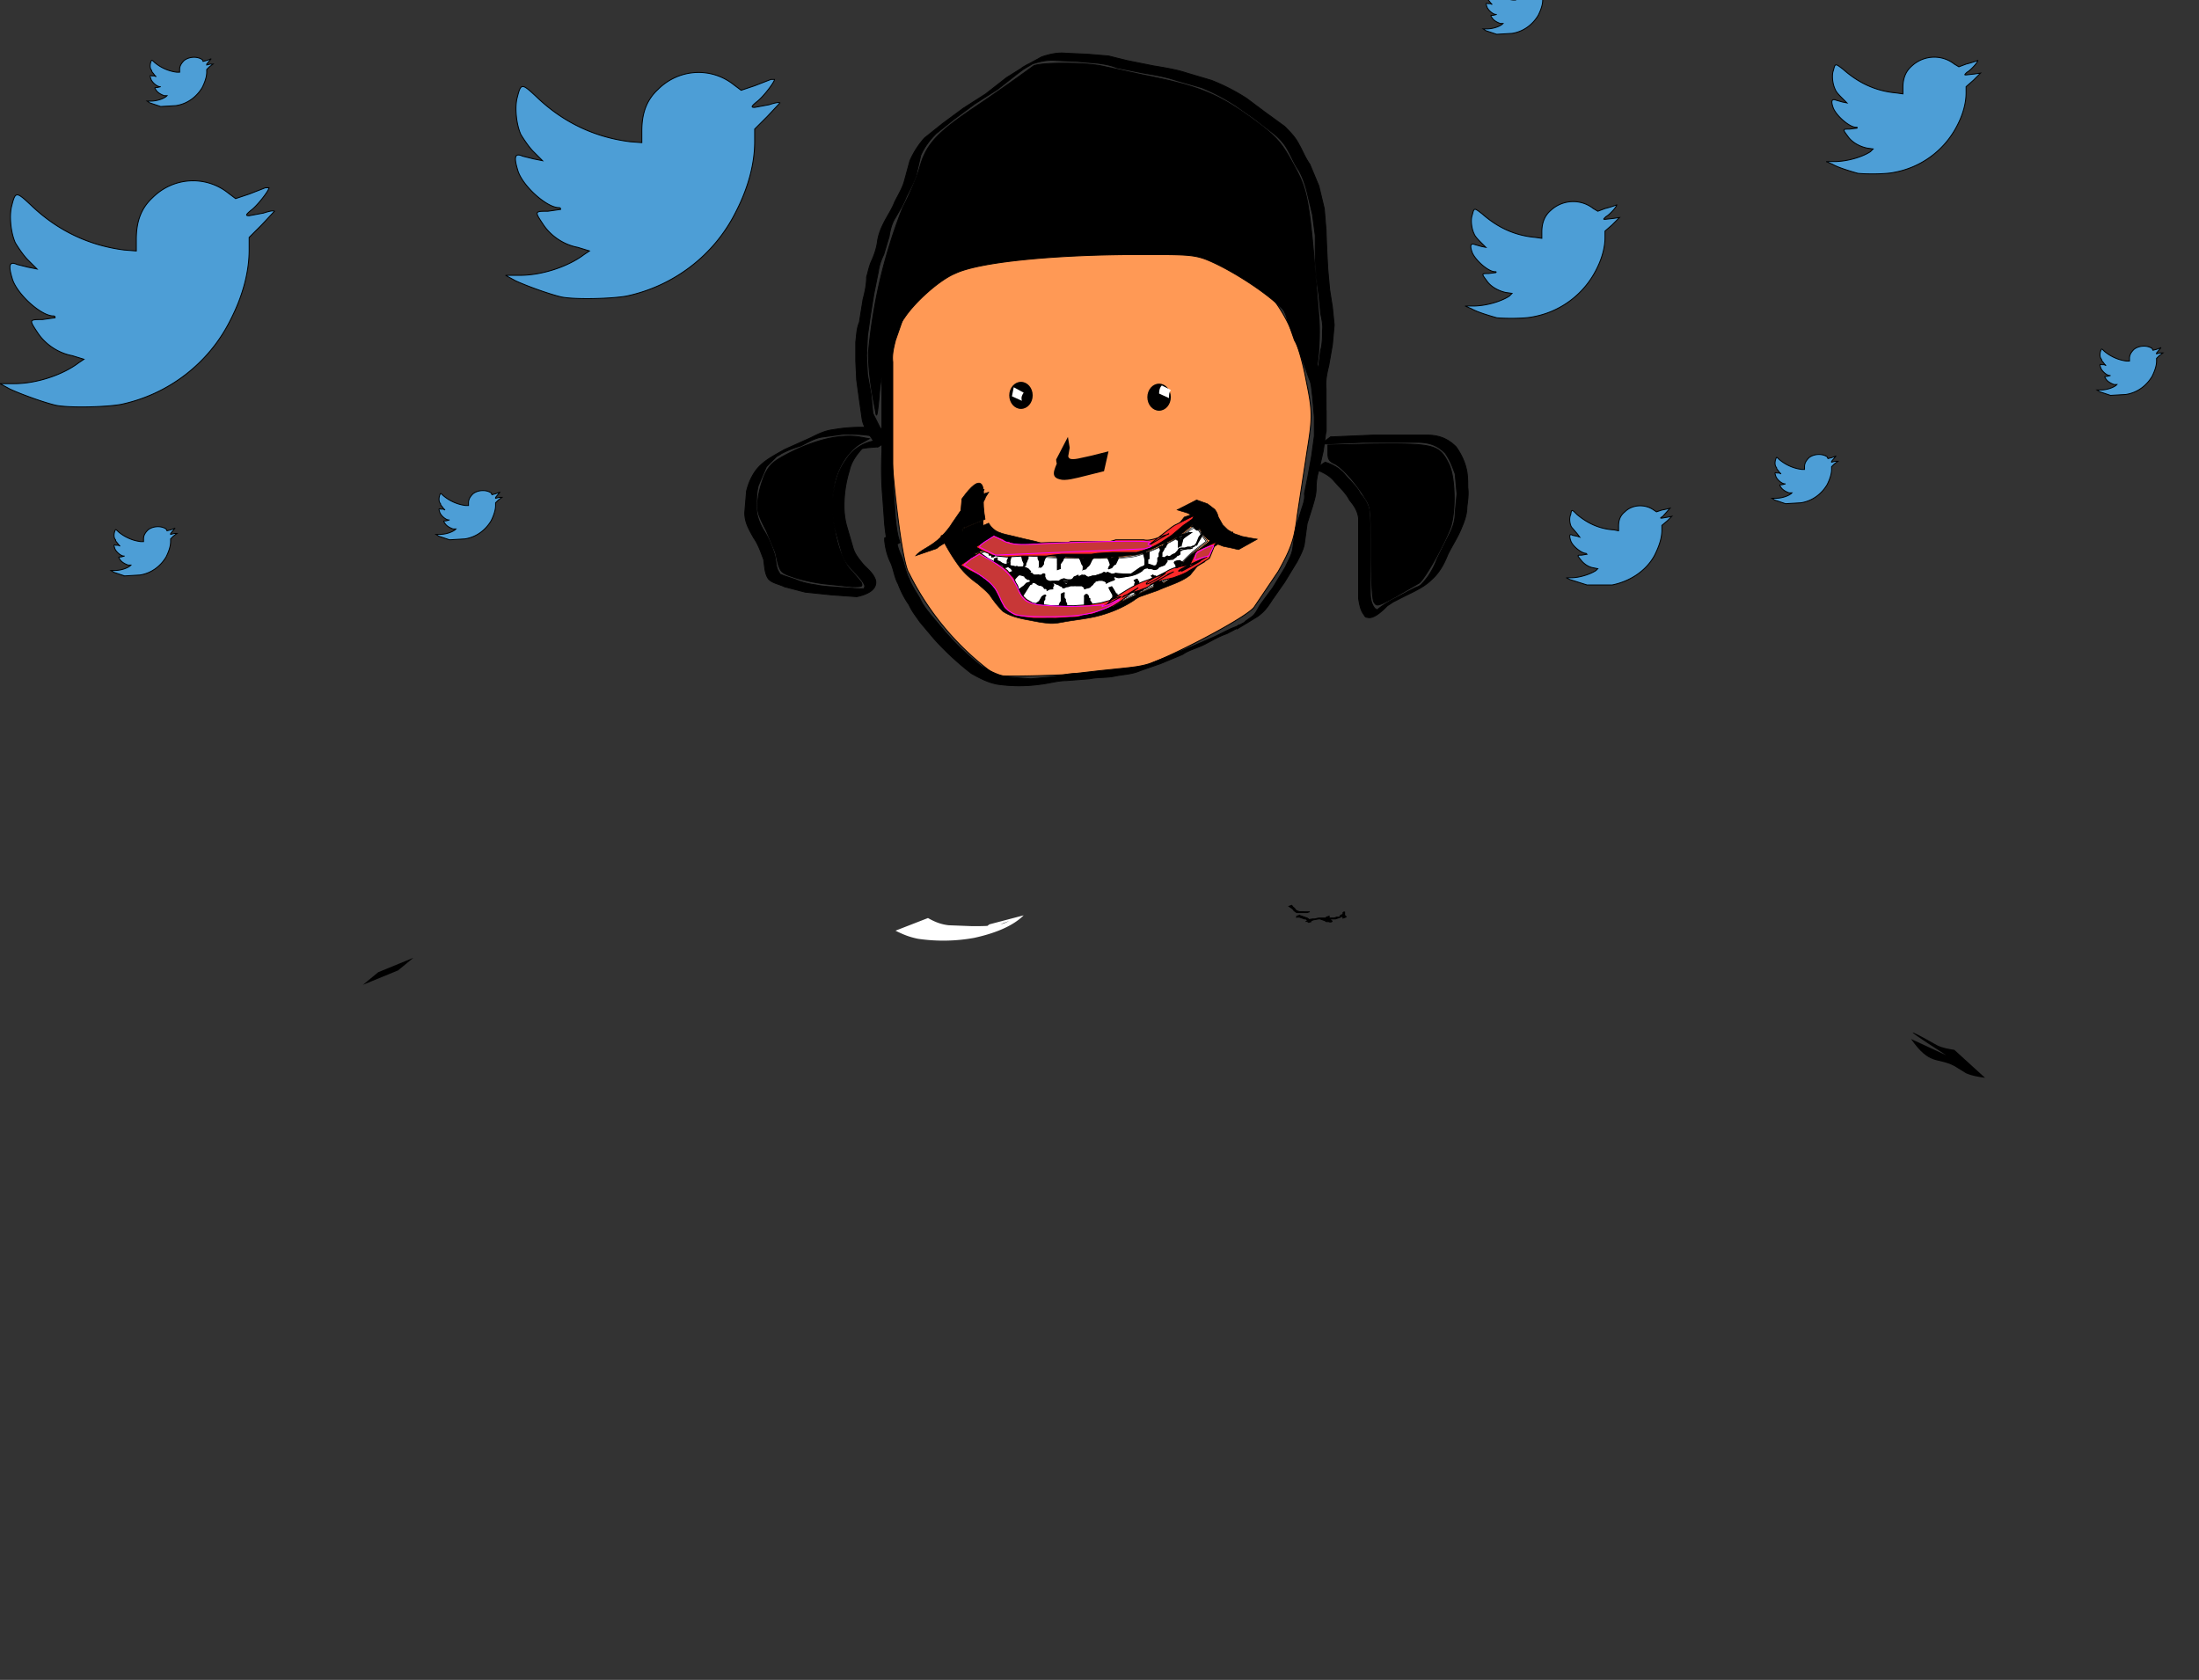 <svg xmlns="http://www.w3.org/2000/svg" version="1" viewBox="0 100 2436 1861" style="background:yellow;">
  <rect x="0" y="100" width="2436" height="1861" fill="#333333" stroke="none"/>
  <g transform="translate(889 90)">
    <path fill="#f95" stroke="#000" d="M214 758a308 308 0 0 1-96-113c-9-12-24-148-22-209l2-55 18-36c10-20 21-41 26-46 5-6 25-15 47-23 39-12 40-13 134-13h95l37 22c62 37 90 77 103 147 7 34 7 40 1 77l-11 72c-3 26-7 37-21 62l-27 40c-12 14-110 64-134 69-23 4-140 9-152 6z"/>
   
   
    <ellipse cx="242" cy="448" rx="13" ry="15"/>
    <path fill="#fff" d="M243 454c-1-4 0-6 2-9l-11-6-2 10 11 5z"/>
    <path stroke="#000" d="M96 618c-3-9-4-18-5-27l-2-28a376 376 0 0 1-1-53v-93c-1-8 0-16 3-24l7-23 11-24c4-8 10-14 15-20 7-9 15-16 23-22 11-9 23-15 36-19 8-3 16-3 24-5l29-4 28-3 22-1a265 265 0 0 1 53-2h83c9-1 18 2 27 6 8 3 17 7 25 12l23 14 20 15 20 19c6 6 10 14 13 22 1 8 4 15 8 22l8 22 7 20c3 6 3 14 4 21 2 7 2 15 3 22v22l-3 22-5 22c-2 6-3 13-3 20s-2 13-4 20l-6 19-3 22c-1 7-5 14-8 20l-14 23-14 20c-5 8-9 13-16 18l-23 14 8-5-19 10c-9 3-17 8-25 12s-17 6-24 11l-24 10-23 8c-9 4-18 4-28 6-9 2-19 1-28 3l-26 2c-9 0-19 3-28 4a169 169 0 0 1-48 0c-11-2-20-7-29-12a315 315 0 0 1-41-38l-16-19c-4-6-9-12-12-19-5-7-9-15-12-23-4-7-5-16-8-23-4-8-6-16-7-25v-3l13-7-1 4c1 8 3 16 7 24 3 8 4 16 8 24 3 8 8 15 12 22 3 7 8 13 12 18l16 19a305 305 0 0 0 40 38c9 5 18 10 29 12l26 2 22-2c10-1 19-4 28-4l26-3 29-3c9-1 18-2 27-5l23-9 24-10 23-10c9-4 17-9 26-12l3-2-8 5 16-9a223 223 0 0 1-1 0l7-5c4-3 6-8 9-13l14-19 14-23c3-7 7-13 8-20l3-22 6-19c2-7 5-13 4-20l4-20 4-22 3-22v-21l-2-23c-1-7-1-14-4-20l-7-20c-3-8-5-15-9-22l-8-23c-2-8-6-15-12-21-6-7-13-13-20-18-6-5-12-11-19-15l-24-15c-8-5-16-8-25-12-9-3-17-6-26-5h-83l-29 1-24 1-23 2-27 2-29 5c-8 1-16 1-24 4l-8 3-4 2c18-13 4-1 0 1-8 6-16 13-23 21l-15 20-11 24-8 23c-2 8-4 16-3 24v118l1 27 2 29c1 9 2 18 5 26l-12 7z"/>
    <path stroke="#000" d="M77 493c-10-2-21-2-32-2l-22 3c-9 1-17 6-25 10-10 3-20 7-29 13l7-4-4 2-12 12-9 21c-2 8-2 16-2 24 0 10 4 19 9 27s8 16 11 25c2 7 1 14 5 20l1 2 5 2 12 4c7 3 15 5 23 6 9 2 19 2 28 3 9 0 19 2 28 1h3l3-2-10 6 1-2 1-5c-2-6-8-11-12-16-6-6-11-12-13-19l-7-25a104 104 0 0 1 2-62c3-9 8-16 13-23 8-9 19-15 31-16l13-1-12 8-12 1-7 1-3 2c18-13 6-4 3-1-6 7-11 14-13 23a134 134 0 0 0-6 40c0 7 1 15 3 22l7 24c2 7 7 13 12 19 5 5 11 10 13 17 2 11-11 16-21 18l-28-2-29-3-23-6c-6-3-14-4-18-9-4-6-4-14-5-21-3-8-6-17-11-24-5-9-10-17-10-28l2-24c2-8 5-15 9-21 8-12 21-18 33-25l29-13c8-4 16-8 25-9a177 177 0 0 1 55-1l-12 8zm508 1l47-2h60c13 0 23 4 32 13 5 7 9 15 11 23 2 7 2 15 2 22 1 7 0 14-1 22 0 8-3 16-6 23-4 10-10 19-15 29-4 10-9 20-18 28-10 10-24 15-37 22l-4 2-4 2-5 2c17-9 4-1 1 1-5 5-15 15-22 13-2 0-3-1-4-3-4-5-5-12-6-18v-89c-1-8-5-14-10-20-4-8-11-14-17-21-5-6-11-9-18-12l-4-1 12-8 3 1c8 3 14 7 19 13 6 7 13 13 17 21 5 6 9 12 10 20l1 22v67c0 7 1 13 5 18l3 2h2c-19 13-7 4-4 1 11-10 24-15 36-22l8-4 5-2-8 5 9-6c8-8 14-18 18-29l14-28c4-8 6-15 6-23l2-21-2-22c-3-8-6-16-11-23-9-9-18-12-31-12h-60l-47 2 11-8z"/>
    <path stroke="#000" d="M568 494v-47c-1-9 1-18 3-26l3-23c2-7 2-15 2-22 1-6-1-13-2-19l-2-20-3-21-1-22v-23l-3-23-6-25c-2-8-5-17-9-24-5-7-8-15-12-22-4-8-10-14-16-19l-22-17-20-14a218 218 0 0 0-38-20l-28-8c-12-4-24-6-36-8l-30-6c-7-3-14-4-21-5l-23-2-23-1c-9-1-18 1-27 4l2-1c-42 25-12 7-9 5l-4 3-4 3-23 18-25 16-23 17-20 16c-7 7-13 15-17 24l-5 22c-3 9-7 16-11 24-3 8-8 16-12 23-4 6-6 14-7 21l-6 20c-3 6-5 12-6 19l-5 25-4 25-3 21-1 22 1 21 4 22 2 21 9 18 8 11-12 8-8-12c-4-6-8-12-9-19l-3-21-3-22-1-21v-21c1-8 1-15 4-22l4-25c2-8 4-16 4-25 2-7 3-13 6-19 3-7 5-13 6-20 1-8 4-15 7-21 4-8 9-15 12-23 4-8 9-16 11-24l6-22c4-9 9-17 16-25l20-16 23-17 25-16 23-18 24-15-7 4 22-12c9-3 18-5 27-4l23 1 24 2 20 5 30 6c12 2 25 4 37 8l27 8a219 219 0 0 1 39 20l20 15 22 16c6 6 12 12 16 20 4 7 7 15 12 22l10 24 6 25 2 24a1551 1551 0 0 0 2 44l2 22 3 19 2 20-2 22-4 23c-2 8-4 17-3 26v47l-12 6z"/>
    <path stroke="#000" d="M81 466c-6-29-8-50-8-65a577 577 0 0 1 38-161c7-13 16-34 19-45 7-25 19-38 59-65a2138 2138 0 0 0 67-47c8-4 55-4 75 0l46 10c66 13 86 22 130 55 18 14 24 21 34 39 20 36 20 37 31 173 2 23-1 60-4 60l-9-18c-12-33-17-41-35-57-22-19-57-40-78-48-14-5-24-5-73-5-92 0-177 8-204 21-17 7-44 31-56 49-15 21-26 56-28 87-2 21-3 25-4 17zm552 211c-2-3-3-27-3-54 0-46 0-51-6-60-10-17-25-34-34-39-7-3-8-6-8-12v-9l42-1c76-1 81 0 92 22 7 14 8 51 2 70-8 21-29 58-35 62l-26 15c-20 11-21 11-24 6zM26 657c-10-1-25-4-34-7-15-5-16-6-19-15l-3-13-10-24c-10-19-11-23-9-37 1-8 5-21 8-27 6-11 10-14 32-25 28-13 52-18 72-15l11 2-9 5c-13 7-25 25-29 42-8 32 2 85 19 100l10 12c2 5 1 5-10 5l-29-3z"/>
    <path fill="#4d9ed6" fill-rule="evenodd" stroke="#000" d="M-267 339c-13-3-38-12-51-18l-11-6h16c25 0 54-10 71-23l6-4-13-4c-16-3-30-13-38-25-10-15-10-15 5-15l14-2c0-1 0-2-2-2-13 0-39-23-45-40-5-16-4-21 5-17l12 3 10 2-10-10c-5-5-11-14-14-19-5-11-7-30-4-41 4-16 5-16 21-1 29 28 64 45 104 50l13 1v-13c0-19 5-34 18-46 23-23 59-25 84-5l8 6 15-5 18-7h4c0 3-13 20-20 25-6 5-6 6-2 6l16-3c6-2 11-3 12-2l-14 15-14 14v14c0 24-7 51-21 78-24 48-69 82-121 93-17 3-57 4-72 1zm1036 23c-7-2-21-6-28-10l-7-3h9c14 0 31-5 40-11l3-3-7-1c-9-2-17-7-21-13-6-8-6-8 2-8l8-1c1-1 0-1-1-1-7 0-21-12-25-21-3-8-2-11 3-9l7 2 5 1-5-5c-3-3-7-7-8-10-3-6-4-16-2-21 2-8 2-8 11-1 17 15 36 24 59 26l7 1v-7c0-10 3-18 10-24 13-12 33-13 47-2l5 3 8-3a121 121 0 0 0 13-4c0 2-8 11-12 13-3 3-3 3-1 3l9-1 7-1-8 8-8 7v7c0 12-4 26-12 40a98 98 0 0 1-68 48c-9 2-31 2-40 1zm100 296l-19-6-4-2h6c9 0 21-4 27-8l2-2-5-1c-6-1-11-5-14-9-4-5-4-5 1-5l6-1-1-1c-5 0-15-8-17-14s-1-8 2-6l5 1 3 1-3-4-6-7c-2-3-3-10-1-14 1-6 1-6 7 0 12 10 25 16 41 17l5 1v-5c0-7 2-12 7-16 8-8 22-9 32-2l3 2 6-2a83 83 0 0 0 9-2l-8 9c-3 2-3 2-1 2l6-1 5-1-5 5-6 5v5c0 9-3 18-8 28-9 17-27 29-47 33h-28zm-1260-50l-12-4-3-2h4c6 0 13-2 17-5l1-1h-3c-3-1-7-3-9-6s-2-3 1-3l4-1h-1c-3 0-9-5-10-9-1-3-1-4 1-3h3l2 1-2-2c-1-2-3-3-3-5-2-2-2-6-1-9s1-3 4 0c7 6 16 10 25 11h3v-3c0-4 2-7 5-10 5-4 14-5 20-1l1 2 4-1a51 51 0 0 0 5-2l-5 6v1l4-1h3l-4 3-3 3v3c0 5-2 11-5 17-6 10-16 18-29 20l-17 1zM209-2l-19-6-4-2h6c9 0 21-4 27-8l2-2-5-1c-6-1-11-5-14-9-4-5-4-5 1-5l6-1-1-1c-5 0-15-8-17-14s-1-8 2-6l5 1 3 1-3-4-6-7c-2-3-3-10-1-14 1-6 1-6 7 0 12 10 25 16 41 17l5 1v-5c0-7 2-12 7-16 8-8 22-9 32-2l3 2 6-2a83 83 0 0 0 9-2l-8 9c-3 2-3 2-1 2l6-1 5-1-5 5-6 5v5c0 9-3 18-8 28-9 17-27 29-47 33h-28z" clip-rule="evenodd" image-rendering="optimizeQuality" shape-rendering="geometricPrecision" text-rendering="geometricPrecision"/>
    <ellipse cx="395" cy="450" rx="13" ry="15"/>
    <path fill="#fff" d="M406 451c0-4 0-6 2-9l-10-5c-2 2-3 5-3 9l11 5z"/>
    <path fill="#4d9ed6" fill-rule="evenodd" stroke="#000" d="M-827 459c-13-3-38-12-51-18l-11-6h16c25 0 54-10 71-23l6-4-13-4c-16-3-30-13-38-25-10-15-10-15 5-15l14-2c0-1 0-2-2-2-13 0-39-23-45-40-5-16-4-21 5-17l12 3 10 2-10-10c-5-5-11-14-14-19-5-11-7-30-4-41 4-16 5-16 21-1 29 28 64 45 104 50l13 1v-13c0-19 5-34 18-46 23-23 59-25 84-5l8 6 15-5 18-7h4c0 3-13 20-20 25-6 5-6 6-2 6l16-3c6-2 11-3 12-2l-14 15-14 14v14c0 24-7 51-21 78-24 48-69 82-121 93-17 3-57 4-72 1zm1996-257c-7-2-21-6-28-10l-7-3h9c14 0 31-5 40-11l3-3-7-1c-9-2-17-7-21-13-6-8-6-8 2-8l8-1c1-1 0-1-1-1-7 0-21-12-25-21-3-8-2-11 3-9l7 2 5 1-5-5c-3-3-7-7-8-10-3-6-4-16-2-21 2-8 2-8 11-1 17 15 36 24 59 26l7 1v-7c0-10 3-18 10-24 13-12 33-13 47-2l5 3 8-3a121 121 0 0 0 13-4c0 2-8 11-12 13-3 3-3 3-1 3l9-1 7-1-8 8-8 7v7c0 12-4 26-12 40a98 98 0 0 1-68 48c-9 2-31 2-40 1zm-1880-74l-12-4-3-2h4c6 0 13-2 17-5l1-1h-3c-3-1-7-3-9-6s-2-3 1-3l4-1h-1c-3 0-9-5-10-9-1-3-1-4 1-3h3l2 1-2-2c-1-2-3-3-3-5-2-2-2-6-1-9s1-3 4 0c7 6 16 10 25 11h3v-3c0-4 2-7 5-10 5-4 14-5 20-1l1 2 4-1a51 51 0 0 0 5-2l-5 6v1l4-1h3l-4 3-3 3v3c0 5-2 11-5 17-6 10-16 18-29 20l-17 1zm-40 520l-12-4-3-2h4c6 0 13-2 17-5l1-1h-3c-3-1-7-3-9-6s-2-3 1-3l4-1h-1c-3 0-9-5-10-9-1-3-1-4 1-3h3l2 1-2-2c-1-2-3-3-3-5-2-2-2-6-1-9s1-3 4 0c7 6 16 10 25 11h3v-3c0-4 2-7 5-10 5-4 14-5 20-1l1 2 4-1a51 51 0 0 0 5-2l-5 6v1l4-1h3l-4 3-3 3v3c0 5-2 11-5 17-6 10-16 18-29 20l-17 1zM769 48l-12-4-3-2h4c6 0 13-2 17-5l1-1h-3c-3-1-7-3-9-6s-2-3 1-3l4-1h-1c-3 0-9-5-10-9-1-3-1-4 1-3h3l2 1-2-2c-1-2-3-3-3-5-2-2-2-6-1-9s1-3 4 0c7 6 16 10 25 11h3V7c0-4 2-7 5-10 5-4 14-5 20-1l1 2 4-1a51 51 0 0 0 5-2l-5 6v1l4-1h3l-4 3-3 3v3c0 5-2 11-5 17-6 10-16 18-29 20l-17 1zm720-40l-12-4-3-2h4c6 0 13-2 17-5l1-1h-3c-3-1-7-3-9-6s-2-3 1-3l4-1h-1c-3 0-9-5-10-9-1-3-1-4 1-3h3l2 1-2-2c-1-2-3-3-3-5-2-2-2-6-1-9s1-3 4 0c7 6 16 10 25 11h3v-3c0-4 2-7 5-10 5-4 14-5 20-1l1 2 4-1a51 51 0 0 0 5-2l-5 6v1l4-1h3l-4 3-3 3v3c0 5-2 11-5 17-6 10-16 18-29 20l-17 1zm-400 560l-12-4-3-2h4c6 0 13-2 17-5l1-1h-3c-3-1-7-3-9-6s-2-3 1-3l4-1h-1c-3 0-9-5-10-9-1-3-1-4 1-3h3l2 1-2-2c-1-2-3-3-3-5-2-2-2-6-1-9s1-3 4 0c7 6 16 10 25 11h3v-3c0-4 2-7 5-10 5-4 14-5 20-1l1 2 4-1a51 51 0 0 0 5-2l-5 6v1l4-1h3l-4 3-3 3v3c0 5-2 11-5 17-6 10-16 18-29 20l-17 1zm360-120l-12-4-3-2h4c6 0 13-2 17-5l1-1h-3c-3-1-7-3-9-6s-2-3 1-3l4-1h-1c-3 0-9-5-10-9-1-3-1-4 1-3h3l2 1-2-2c-1-2-3-3-3-5-2-2-2-6-1-9s1-3 4 0c7 6 16 10 25 11h3v-3c0-4 2-7 5-10 5-4 14-5 20-1l1 2 4-1a51 51 0 0 0 5-2l-5 6v1l4-1h3l-4 3-3 3v3c0 5-2 11-5 17-6 10-16 18-29 20l-17 1z" clip-rule="evenodd" image-rendering="optimizeQuality" shape-rendering="geometricPrecision" text-rendering="geometricPrecision"/>
   
  </g>
  <g stroke="#000">
    <path d="M1036 1285l-2-46-1-3v-3c29-14 33-23 28-13-2 4-2 9-2 14v15l-1 6-30 14 2-6 1-15 1-15c28-51 30-21 30-8-1 15 0 30 2 45l-28 15zm321-50l15 7 10 10c3 5 4 9 5 14l6 14 7 9 9 7 11 5 12 3 9 2-26 19-10-3-11-3-12-6-10-7-7-10-6-15-5-13c-2-4-5-6-9-9l-15-6 27-18z" transform="matrix(.8 0 0 .612 240 -102)"/>
    <path d="M1031 1284c1 7 4 12 6 18l16 37c6 12 16 23 27 32 7 6 13 13 18 22l11 20 7 8c9 8 20 11 31 14l29 5c8 1 17-2 26-3l41-9 10-5 4-2c-41 24-25 15-16 8 16-14 35-23 53-34l33-15-16 9 3-2 5-4 13-20 9-19c5-8 12-13 19-19l13-13 4-5 30-14v1l-4 6-14 13c-7 6-13 11-18 18-4 6-8 13-10 19l-13 21c-12 13-30 19-45 28l-33 15c44-25 8-6 0 3-15 13-33 23-52 29-13 4-27 6-41 9-9 2-18 5-27 3-10-1-19-4-28-6-12-3-24-7-33-15-7-9-13-19-18-29-5-8-11-14-17-21-11-10-20-21-27-34a369 369 0 0 1-24-53l28-16z" transform="matrix(.8 0 0 .612 240 -102)"/>
    <path d="M968 1336c3-5 8-9 13-13 8-6 16-13 22-21s12-17 16-26l10-19 6-10 4-11v-2l30-13-1 2c-1 3-4 7-4 10l-5 11-11 20-7 13-10 13-11 13-7 6-2 2c-5 4-10 7-14 12l-29 13z" transform="matrix(.8 0 0 .612 240 -102)"/>
    <path d="M1061 1272l1 23c1 5 4 8 7 11l10 9-28 17-9-9c-4-4-7-7-8-13l-1-23 28-15z" transform="matrix(.8 0 0 .612 240 -102)"/>
    <path d="M1069 1277c2 5 5 9 9 13 6 5 13 7 20 9l19 6 17 5 13 5 17 2 27 2 19 2h39c8 0 16 0 24-2 6-2 12-2 18-2 5 0 9-3 13-4l-14 8 7-4 4-3c7-5 12-11 18-17l15-21 6-10 29-13-7 10c-5 7-9 15-15 22l-16 17c-18 12-66 39-10 6l-1 1c-14 8-27 17-42 24-4 1-8 3-12 2l-19 3-23 2h-28l-12-1-19-2-27-2-17-2-13-5-17-6-19-5c-7-3-15-5-21-10l-10-14 28-16z" transform="matrix(.8 0 0 .612 240 -102)"/>
    <path fill="#fff" d="M1150 1433c-29-7-34-11-50-39-5-9-13-20-18-23-8-7-29-32-29-36l11-9 12-7 23 8c37 12 110 18 154 12 24-4 27-5 51-18 18-11 30-19 39-29l13-13c1 0 3 4 4 9l8 15 4 7-16 16c-11 11-19 23-24 32l-11 20-31 18-39 23c-8 6-17 9-36 13-30 7-43 7-65 1z" transform="matrix(.8 0 0 .612 240 -102)"/>
    <path fill="#fff" d="M1151 1432c-26-6-35-13-50-39-4-7-14-19-22-29-19-20-25-29-22-31l11-7 8-5 14 5c34 12 57 15 115 15 46 0 58-1 68-4 18-6 51-26 69-42 9-8 14-12 15-10l7 14 6 11-13 13c-12 12-25 30-35 49-2 4-11 11-27 19l-41 24c-29 18-73 25-103 17z" transform="matrix(.8 0 0 .612 240 -102)"/>
    <path d="M1465 1312l1 2 1 4 1 2v10l-2 1v-5l1-2 1-2 1-4 1-2 3-2-1 2-1 2-1 2-1 2-2 1v-1a242 242 0 0 1 0-6l2-1v4l-2 1v-4l2-1v7l-1 1v-2l1-2 2-2v-2l2-1-1 1-1 2-1 4-1 2-1 2v2l-1 2 1 1-2 1a85 85 0 0 0 0-7v-5a10 10 0 0 0-3-6l2-1zm18 3l1 2 2 3 1 4 1 2v3c0 2 0 1-2 2l1-2 1-1 1-2 1-3 1-3v-1l1-1 2-1v1l-2 3-1 4-1 2h-4v-8l1-1 2-1v4l1 4-2 1v-1l1-3 1-4v-1h2v1l-1 2-1 3-1 1c-1 1-4 3 0 1h-1l-2 1v-1l1-3v-4l2-1v1l-1 3h-2l1-2v-1l2-1-1 4v4c-4 2 0-1 1-1l-2 1 1-1 2-3v-3l2-2v1l-1 4-1 3v1l-2 1v-4l-1-4 1-1c1 0 0 0 0 0v9l1 1-1 1 1-2 1-4 2-3 1-1 1-1-1 1v1l-1 3-1 3-1 2-1 1-1 2h-2a39 39 0 0 0 0-3l-1-2-1-4-1-3-2-2 2-1zm24 2l1 3 1 4v2l-1 1-1 2-1 1c-1 0 0 0 0 0l1-3 2-2 1-4v-2l1-1c2-2 2-1 2 1l-1 3-1 3-2 1v-1a51 51 0 0 1 0-7l2-1v2l-1 4-1 2-2 1v-5l1-2 1-1v2a37 37 0 0 0 0 4v1l-2 1 1-2 1-4v-2l2-1a35 35 0 0 0 0 7v1c-3 2-2 1-2 0l1-2 1-3v-2l2-1-1 1-1 3v3l-2 3-1 2-2 1v-2l1-1v-2l-1-4-1-3 2-1zm-48-2h-1s-1 0 0 0c2-1 0 0 0 0l-2 4-1 4v2l-1 2c-1 2-2 2-2 0v-2l1-4a96 96 0 0 0 0-7c2-4 2 0 2 0v7l-1 2c0 1 1 1-2 1v-8l-1-1 2-1v10l-1 1v-3l-1-3v-4l2-1 1 1v8l-2 1h1v-9c0-2 0-1 2-2v2l-1 5v4l-1 2c1 1 1 1-1 2l1-2v-3l1-3 2-4 4-3-1 2zm-23-3l4 2 1 6v5c1 1-1 3-1 1v-3l1-4v-3l1-1 4-2s0-1 0 0l-2 1h1l-2 2v3l-2 2-1-1v-1l-1-3v-1l1-1 2-1-1 1v4l1 1-1 1v-3l1-2 1-1 2-1h1l-2 1c1 0 0 0 0 0l1-1-1 1-1 1v3l-1 4-1 3c0 2-2 3-1 1v-2l-1-3-1-6-3-2 1-1zm-8-3l1 4a25 25 0 0 1 0 7v2l-2 1v-1l1-3 1-3a79 79 0 0 1 1-5l2-1 2-1v-1l-1 2-2 1h-1l1-1v2l-1 2-2 2v-3l2-1-1 3-1 1v-1l1-2v-2l3-2h2l-1 1c-1 0-3 1 0-1l-1 2-1 1a122 122 0 0 0-2 9v1l-2 1v-2l1-3-1-5-1-3 2-1zm-13-3l1 4 1 4v2l-1 1c-1 0 0 0 0 0l1-3 1-4 1-3c1 1-2 1 2-1l-1 1-3 4-2 3v1h-2v-1l3-9c1-1 2-3 4-3v1l-1 7-1 3v1l-2 1v-8l2-1v7c-1 2-2 3-3 2l-1-1-1-2-1-3 2-1 1 3v2l2 1-2 1h1v-8l2-1v8l-2 1v-1l1-3 1-7c0-2 0-1 2-2h-1l-1 2-4 10-1 1 2-3 3-4 3-2-1 4-1 3-1 2-1 1-2 1v-6l-2-4 2-1zm119 5l1 2v6l1 3v3l-2 1v-10l1-3 2-1v5c0 2 0 2-2 3v-5l2-1v5c-3 1-2 1-2-1v-3l1-2c-1-1 2-2 1-1l-1 3v10l-2 1v-6l-1-6-1-2 2-1zm13-6v11l-2 1v-4l1-3 1-2 1-3 1-2c2-3 2-1 2 0l-1 2v1l-2 1v-2l1-1c0-2 0-1 2-2l-1 2-1 3-1 3-1 2v4l-2 1 1-2v-6l-1-3 2-1zm13-9l1 2 1 4v3h-2l1-5c0-2 2-3 3-5l2-2 2-2-3 2h-3l-1 1s-1 0 0 0c2-2 1-1 0-1l-1 2 1 2-2 1 3-3 4-4 2-1c0-1 0 0 0 0v1l-1 2-2 2-1 1h-2l2-2h1l-2 1 1-1-1 1 1-1 2-1-2 3h-2 1l2-2 1-2v-1l2-1-4 4-3 3-2 1v-4l4-2 4-1h2v-1h1l-2 2-2 2c-2 2-3 3-3 5l-1 5-2 2v-7l-2-2 2-1zm-114 75l3-2 3-3 2-5 1-1c2-2 2 0 1 1l-1 6v5l-4 2-1 1-1-1 1-1 2-4 2-4c0-1 1-3 2-2v1l-5 8-3 2v-1l3-5 3-3-1 4v4l-2 1h1l1-5 2-1h-1l-1 5-2 2v-5l1-4c4-2 2-1 2 0l-1 1-3 5v1h-1l-1 1 1-1 5-8c1-2 0-2 2-3v2l-2 4-2 4-1 1h2v-1l1-4 1-6c0-2-1-1 2-2l-1 1a124 124 0 0 1-6 8l-2 1-2 1zm19 5l2-4 1-4 1-2v-4a20 20 0 0 0 0-4l2-1v5l1 2v2l1 3v8l-2 1-1-2a33 33 0 0 1 0-6v-2h2l-1 1v2l-1 5-1 2-2 1v-3l1-5v-2l2-1v6l-1 1-1 1v-7l2-1v2l-1 5v3l-2 1v-1h1v-1l1-5s1-7 3-4v8l1 1-2 1v-2a171 171 0 0 0 0-6l-1-3v-2l-1-3v-4c3-2 2-2 2 1v6l-1 3-1 3-2 4-2 1zm22-1v-9a93 93 0 0 0 0-6c2-4 3 1 3 1v3l2 3 1 3 2 2v1h1l-2 1h-2l-2-1v-1l-1-3v-5l1-1v10c-3 1-2 1-2-1h2v1l-2 1c0-2-1-1 2-2l-2 2v-7l1-3c2-1 2-2 2 0v7l1 1 2 1h2l-2 1-1-1-1-2-2-3-2-3v-4l1-1v14l-2 1zm19-1l1-6 2-4v-5l-2-5-1-3 2-1 1 2 2 5 2 3 2 2 1 1-1 1-4 4-5 4v-2c0-3 1-6 3-8 0-2 1-3 3-4v3l-1 3v5l-1 1v-1l1-2 1-4h3l1 2v1l-2 1v-1l-1-2v-1c2-2 1-1 1 0l-1 3-1 2v1l-2 1v-8l1-3h1c0-1 0 0 0 0l-2 2-2 8v1l-1 1c-1 0 0 0 0 0l2-2 4-4 1-1-1-1-1-2-2-3-3-5-1-2 2-1 1 3 1 5 1 1v1l-1 3-1 4-1 6-2 1zm-70-21s2-1 0 0l1-1c1-1 4-2 0 0h1v-1l2-2 2-3 4-2a522 522 0 0 1-7 16v2l-3 1v-6l1-2 1-1 1-1-4 3 1-2 1-1 2-2 2-3 2-1v1l-2 4-2 4-1 2-1 2-1 1-2 1v-1l1-4 1-1 4-2-2 1h-1 1l-1 2-1 4-2 1v-1h1l1-2 1-3 2-4 2-2v-2l2-1c0-1 0 0 0 0l-2 4-2 1-1 2-1 1c-4 2-2 1-1 1l1-2c1-1 4-2 2 0l-1 2v6l-2 1h1v-3l2-3 3-5 2-7 2-1h-1l-1 2-2 3-2 1-1 1c0 1-4 3 0 0v1l-5 2 2-1z" transform="matrix(1.426 0 0 1 -919 -600)"/>
    <path d="M1440 1355h-1l2-1-1 1zm-16-17a38 38 0 0 0 5-2l1-1 4-3 1 2-2 7-3 3-2 1v1c-2 0 2-2 0-1v1l-4 2v-1c-1-1 0-2 1-2l5-3a23 23 0 0 0 2-1h-1l1-2v-2l-1-2h1l-6 9-2 2-2 1 1-3a367 367 0 0 0 10-12l2-1v6l-2 2-5 3h-2l2-1 1-1h1l-2 1 2-1v1l-2 1v-1l2-1-2 2c-1 0-3 1 0-1l2-1 2-1h1l-2 1 2-3 1-3v-2h-1l1-1v1l-5 6-3 4-2 3-1 1-1 1 2-2 6-9 3-2 1 2v2l-1 3-5 2-1 1h-1 1l-2 2c1 1 1 1-1 2a593 593 0 0 1 6-4l-1 1c1-1 2-1 2-3l2-7v-1h-1l2-1h-1l-1 1-5 3-4 2 1-1zm117 13v-6l-1-5-1-2h3l2 2 1 3 1 2h1l-2 2v-1l-2-2a10 10 0 0 0-3-5l-1-1 1-1 2 2 1 5v6l-2 1z" transform="matrix(1.426 0 0 1 -919 -600)"/>
    <path d="M1546 1348l-1-2-1-1 2-1v1l2 2-2 1zm-20 10v-11l1-3-1-1c2-2 1-2 2 0l1 1v2l1 1 1 1v2l1 3v1l-2 1-1-2v-3h-1c2-2 2-2 2 0v5l-1 2c-2 3-2 1-2 0v-7l2-1v7l-2 2 1-2v-5c0-2 0-2 2-3v1l1 3v2c1 1 1 0-1 1v-1l-1-3v-2l-1-1-1-1v-2l-1-1c-1-2 0-1 2-2v15l-2 1zm-55-17l2 1a10 10 0 0 0 4 0h1l-2 1 1-1 1-1 1-2 2-1-1 2-1 1-1 1-3 1h-4l-2-1 2-1zm-2 7l1-1 4-2 2-1h2l2-1h2l1 1h1v1l-1 1h-1v-1h-1l-1-1h-2a39 39 0 0 1-4 1l-2 1-1 1 1-1-1 1-2 1z" transform="matrix(1.426 0 0 1 -919 -600)"/>
    <path d="M1482 1337v4l1 1v1l-2 1v-1l-1-1c-1-1-2 0 1-2v1l-2 2-4 2h-3l-2 1h-1v-1l-1-1v-1l2-1v4h-2 1l2-2-2 2 1-1-2 2v-4l2-1v2h4l2-1h2c1 0 3-1-1 1l2-2v-1c2-1 2-2 3 0v1l1 1-2 1v-6l1-1z" transform="matrix(1.426 0 0 1 -919 -600)"/>
    <path d="M1470 1342l-1 1v1l-3 1-2 1-1-1h-5l-2-1-1-1v-2l-1-2v-2l1-1-1 1c0-1 1-2 2-1v4l1 2 1 1 2 1h7c1 0 3-1 0 1v-1s0 1 0 0l1-1 2-1z" transform="matrix(1.426 0 0 1 -919 -600)"/>
    <path d="M1452 1348l3-2-1 1 2-1 1-1h3l4-1h4l2 1 1 1 1 1c1 1-1 2-2 1h-2l-1-1-2-1-2-1h-3l-3 1h-2v1l2-1c-4-1-2 1-2 1l1-2-1 1 2-1h2l3-1h2l3 1 2 1 1 1h2l-2 1s1 0 0 0v-1l-2-1-2-1h-4l-4 1-2 1h-2a327 327 0 0 1 1-1l-1 1-2 1z" transform="matrix(1.426 0 0 1 -919 -600)"/>
    <path d="M1454 1349l-1-3-1-1h-1l-2-1-2-1h-2c4-2 1-1 0 0v-1l2-1v1l-2 1 2-2 2 1 2 1 2 1 1 1 2 3-2 1zm-1-11h-8l-1-1-1-1-1-2-1-1-2-2 2-1-2 1 2-1 1 2 1 1 1 2 1 1 2 1h3a32 32 0 0 0 5 0l-2 1z" transform="matrix(1.426 0 0 1 -919 -600)"/>
    <path d="M1436 1333l3 1h4l3 1 2 3 1 3v2l2 1h4v-1l-1 1-3-1-2-4 2-2 1 1 1 4 1 1 1 1c-2 1-1 2-2 1a42 42 0 0 0-3-4l2-1 3 1h2l-2 1-1-1-1-1-2-1 1-1 2 1 2 1s1 0 0 0l-1 2h-1l-4-1h2l3 3c1 1 0 0-1 1h-1l-1-1-1-1-1-4-1-1 2-1v1l2 4 2 1 1 1-4 1h-3l-2-1v-2l-1-3-1-2-3-2h-4l-4-1 2-1zm-17-12l2 1 2 2 2 1h1l-2 2v-1l-3-1h-3v-2a5 5 0 0 1-1 0v-4l2-1v5h2l1 1 2 1 1 1 1 2c1 1 0 0-1 1v-2l2-1h-1 1v-2l2-1v2l-1 1-3 1 2-1c-1 0 0 0 0 0v2l-2 1-1-2-1-1-2-1a13 13 0 0 1-3-1l-1-2v-3l2-1v4l1 1 1 1h1l3 1 1 1-2 1-1-1-2-1-2-2-2-1 2-1z" transform="matrix(1.426 0 0 1 -919 -600)"/>
    <path d="M1437 1329h-5l-2-1h-2l-2-1v-1c-1-1 0 0 1-1l2 1 2 2 1 1 1 3 1 1 1 2 1 1-1 1v-1l1-1 3-2 2 1h1l-3 1-4-3-2-3c-1-1-1 0 1-1l3 4 2 4 2 1h1l-2 1v-1l-1-2-1-4-1-2 3-1 3 2 2 3-1 2-1-1-2-3-3-2 1-1v2l2 4v2l1 1-2 1-3-1-2-4-3-4c3-2 2-2 3-1l2 3 3 3h2l-2 1h-3l1-1-1 2-2 1-2-1-1-2-2-4-3-3-1-1 1-1 1 1 2 1h1l3 1h5l-2 1zm50 8l1 1 1 2h2v-1h1c-1 1-4 2 0 0l6-2 3-2 1-1c2 0-2 2-1 1l2-1-2 2h-2l-3 2-5 2-2 1h-1l-2-2-1-1 2-1zm18-3l3 2 3 2a44 44 0 0 0 5 1l3-1a37 37 0 0 0 4-2l-1 1 3-3 1-1 2-2 2-2s2-2 3-1v1h1l4-1 3-1c1 0 4-2 1 0l1-1 1-4v-4c1-1 2-2 3-1l2 1h2l1-1c-1 0-2 1 0 0l4-2 2-2 1-2 1-2c0-1 1-2 3-2h2l2-1h3c1 0 4-2 1 0v-1c2 0 2-2 3-3l2-7 2-4v-1l2-1-1 1-1 4-3 7-1 3h-1l-5 3-3 1h-4l1-1-1 1v2l-1 2-2 2-4 2-4 3h-3l-2-1 2-1h-1v4l-1 4-1 1-4 2-4 1-3 1h-2v-1l1-1c1 0 0 0 0 0a30 30 0 0 0-2 2l-2 2-2 2-2 2-6 3-4 1h-1l-2-1h-2a12 12 0 0 1-6-4l2-1z" transform="matrix(1.426 0 0 1 -919 -600)"/>
    <path d="M1444 1348l1-2 3-2 3 1 2 2 2 1 2 1v2h1l-2 1 2-2 1-2 2-2 4-2 2 2 1 1 2 1h1l1 2-2 1 1-1 2-2 2-4 4-2h6l2 1 1 1 1 1v1l-2 1 1-1 4-2h1l4-2h3l2-1h1l2 1 2 1-2 1v-1a70 70 0 0 0 4-4l2-1 1-1-1 1 3-2h3a145 145 0 0 1 5 0h2l1-1h2l-1 1v-1l3-4 4-3h5l1 1h2l2 1c2-1-2 2-1 0h1l1-2a9 9 0 0 0 3-3l2-6 1-2c2-2 1-1 2 0h1l1 2h1l-1 1 3-2c-4 2-2 2-1 1v-1l1-4 2-3 6-3 3-1h3l-2 1h-2l-4 1-1 1 1-1-1 1h-1v1l-2 2-1 4-3 3 1-1-3 1h-1l-1-2h-1c-1-1 0 0 2-1l-1 2-2 5-1 2-2 1-2 2c0 1-1 2-3 2l-2-1h-2l-1-1h-4c-1 1-2 1 0 0l-1 1-3 4c-1 2-1 2-3 2l-2 1h-9l-2 1h-1l2-1-3 2 1-1-1 1-3 4s-1 2-2 1h-2l-2-1a32 32 0 0 0-3 0l-3 1a37 37 0 0 0-6 2l1-1v1l-3 1v-1l-1-1-1-1-2-1h-2l-4 1h-1c3-2 1-1 1 0l-3 3-1 2c0 1-2 3-3 2v-1l-2-1-1-1-2-1-1-1h-2s-2 0 1-1l-2 2-2 2-1 2-2 1-1-2-1-1-3-1-2-2-2-1h-1v1c2-2 1-1 0-1v2l-2 1z" transform="matrix(1.426 0 0 1 -919 -600)"/>
    <path d="M1485 1337l4 2 4 1h2l2 1h1l2-1 4-1 3-1 2-1h1l-4 2h-9l-2 1h-1c0-3 5-3 7-4h7l-5 3h-1l-3 1-4 1-2 1h-1c3-3 2-3 4-3h3c1 1-3 2-4 3l3-2-1 1-4 2h-1l-3 2h-1l3-1-6 3h-1v-1l-1-3-1-2c1-2 4-3 6-2l1 1 3 3 2 1-4 2h1v-2l2-3 7-2 4-1 4 2 2 1c1 2-2 2-3 3h-2l-3-1-2-1 2-1 5-3v-1h1l-3 2 4-2v-1l-3 2c0 1 0 0 0 0h-7l-3 1c4-2 6-3-1 0v1l3-2-5 2-2 1h-1s-1 0 0 0c3-3 2-3 4-3h6l5-1h2v1l-5 3-8 3 3-1h-1l-1 1-1 2-5 2-1 1h-8l-1-1h-2l-1 1-2 1h-4l-1-1h1l5-3 3-2h4l1 2-4 3h-3l-1-1 2-2 6-3 5 1h3l1 1c1 2-3 2-5 3h-4c-3 0 2-3 3-2h1l2 1 2 1v2c-6 4-4 2-3 1l1-2 1-1 1-3 1-2 5-3-4 2 7-2h4l2 1 2 2-4 3v-1l-1-1-3-2h-5l3-2-4 3c-2 0 2-2 3-2h-1l-1 2-1 3-1 2-1 1c-1 2-1 2-5 3v-1l-2-2-2-1c-3-1 2-3 4-3h5c-1 1-5 1-3 2h-1l-4-1h-4c-2 0-5 2 1-1l-2 1v1l2-1h1l-3 2v-1h-4l-3 1 2-1h-1 5l2-1h7l1 1 2-1h3l-4 2 1-1 1-1 2-2 5-3 7-3-2 1v1h-6l-4 1h-3c-2 0-1 0 3-3h4l1-1c-8 5-2 1 0 0h1s0-1 0 0c-4 2-6 3 1-1l2-1h3l3 1h2c-1 2-9 6-1 1l-4 3-2 1s-1 0 0 0l3-2-2 1 1 1h5c-8 6-4 1-3 3l-2-2-5-1h-4l2-1-3 2v3c-4 2-3 3-5 2l-2-2-3-3h-2c3-3 5-2 3-3l1 2v3h1c0 1 6-3-1 1l6-3 3-1-3 1h1c2-2-6 3 4-3l-3 2v1h-3c-2 0 0 0 3-3h3l4-2h3c2-1 5-2-1 1l-2 1h-7v1c3-3 4-2 3-3h3l4-1h4l2 1-4 2-2 1h-2l-2 1-4 2h-8l-4-2-4-1 4-3z" transform="matrix(1.426 0 0 1 -919 -600)"/>
    <path d="M1511 1335a71 71 0 0 0 9 1h4l3-1-2 1h1l1-2a30 30 0 0 0 4-5l1-1c4-4 3-3 5-3l2 1 2 1h2l3-1c2 0 1 0-3 2h1l1-1 1-1 1-2v-1c0-1 0 0 0 0l4-2-1 1-1 2c-4 2-5 3-5 0l1-2c1-2-2-1 4-3v2c0 2 0 1-4 3a14 14 0 0 1 2-5c2-1 4-3 6-2h1l3-1-2 1h1l1-1 1-1-1 1h-3c1-2 4-3 6-4-9 5 0 0 1-1l-3 3 3-2v1l-5 2 2-1 3-1v1l-1 1-7 4-3 1-1-1c-2 0-5 3 2-2l-1 2-1 3c-5 2-4 3-4 1v-2l4-2v1l-1 2v1c0 2-2 2-4 3l2-3c1-2 1-1 5-3v2l-1 2-1 2-2 1-4 2h-8l-2-1 3-2-1 1-1 2-3 4a21 21 0 0 1-15 6h-4l-5-1 4-3zm47 0a67 67 0 0 0 0-9l-1-2c-1-2 2-3 4-3l1 1a11 11 0 0 1 2 2l-4 2a12 12 0 0 0-1-2h-2l4-3a22 22 0 0 1 1 2v2a62 62 0 0 0 0 8l-4 2zm-15 4l2 5 2 2 2 1 3-1 1-1h1l-3 1a20 20 0 0 0 6-6v-2 1l4-2h-1l-1 1a215 215 0 0 1-6 6l-2 2-5 3h-2v-2l-1-2-2-3 4-3v1l1 2 1 3 1 1h2l-4 2 3-2 3-3 2-2 1-1 6-4v2a23 23 0 0 1-6 7l-7 3-3 2-2-1-2-3-2-5 4-2zm-10 10l1 1 1 1-3 2h-2l-1-2 4-2zm-120-24h2l-2 1 1-1c1-2-1-1 4-3v9c0 2-2 4-5 4l-1-3v-4l3-3 1 1v4l1 2-4 2 1-1v-8l4-2-1 1c-1 2-3 2-5 3l-2 1 3-3zm9 16l2-2 2-1v-2l5-3h1l-1 4-2 3-7 3-3 1 4-2v-1a10 10 0 0 0 4-1c1 0 6-3-1 1l5-3h1l-3 1 3-3 5-2h1l-1 1-4 6-2 3-2 2v1c-3 1-5 4-4 1l1-2 1-3 4-3 1-2c7-3 3-1 2 0l-2 3-4 1 2-2 6-3-1 1-3 3-2 3-1 2-4 3v-1l1-2h1l2-3 4-6 1-1 2-1-3 2c-1 2-3 3-5 3l-1 1 3-2-7 4-3 1h-2l4-3h1l2-1c2 0 5-2-1 1 2 0 3-1 3-2l1-3 2-1v1l-1 2-2 1-5 2zm33 3l2 1 2 1h3l1 2-1 3c0 2 2 1-4 2l-1-1-2-3-1-2-2-1h-1l-2-1h-2l-1-1-2-2h-1l-2-2-1-3v-1h-3l4-3h2l1 1v1l1 2 2 2 1 1 2 2h3l1 1 2 1 2 1 1 1 2 3 1 2-4 3v-1l1-3-1-1-2-1-2-1-2-1 3-2zm119-64l2 2 1 1 1 1c1 1 0 1-4 2l-1-2-1-1-1-2v-2c4-2 3-3 4-2l2 2 1 2-4 2-1-2-1-1c-1-2-3 1 3-3v2l1 1 1 2 1 2c-4 3-3 4-4 3l-1-1-1-2-2-1 4-3z" transform="matrix(1.426 0 0 1 -919 -600)"/>
  </g>
  <g stroke="#000">

  
    
   
  
   
   
    <path d="M1482 1337v4l1 1v1l-2 1v-1l-1-1c-1-1-2 0 1-2v1l-2 2-4 2h-3l-2 1h-1v-1l-1-1v-1l2-1v4h-2 1l2-2-2 2 1-1-2 2v-4l2-1v2h4l2-1h2c1 0 3-1-1 1l2-2v-1c2-1 2-2 3 0v1l1 1-2 1v-6l1-1z" transform="matrix(1.426 0 0 1 -624 -227)"/>
    
    <path d="M1452 1348l3-2-1 1 2-1 1-1h3l4-1h4l2 1 1 1 1 1c1 1-1 2-2 1h-2l-1-1-2-1-2-1h-3l-3 1h-2v1l2-1c-4-1-2 1-2 1l1-2-1 1 2-1h2l3-1h2l3 1 2 1 1 1h2l-2 1s1 0 0 0v-1l-2-1-2-1h-4l-4 1-2 1h-2a327 327 0 0 1 1-1l-1 1-2 1z" transform="matrix(1.426 0 0 1 -624 -227)"/>
    <path d="M1454 1349l-1-3-1-1h-1l-2-1-2-1h-2c4-2 1-1 0 0v-1l2-1v1l-2 1 2-2 2 1 2 1 2 1 1 1 2 3-2 1zm-1-11h-8l-1-1-1-1-1-2-1-1-2-2 2-1-2 1 2-1 1 2 1 1 1 2 1 1 2 1h3a32 32 0 0 0 5 0l-2 1z" transform="matrix(1.426 0 0 1 -624 -227)"/>
  
   
 
  </g>
  
 
  <path fill="#fff" d="M1028 1117c7 4 14 7 23 8l26 1c12 0 24 0 35-3 16-7-6 2-28 10l3-2 9-7 38-10c-12 12-32 20-55 25a192 192 0 0 1-62 1c-10-2-17-5-25-9l36-14z"/>
  <path d="M458 1161l-17 14-39 16 17-14 39-16zm1659 90c21 30 29 20 48 30l13 8c7 3 14 4 21 5l-34-31c-6-1-13-2-19-5-16-9-57-32 10 11l-39-18zm-934-667l2 12-4 23c-2 8-6 21 2-14l1 2 1 1c4 2 13-1 23-3l20-5-5 22-20 5c-12 3-23 6-29 4-13-3-3-15-1-24l1-5-3 18c1-4-1-7-1-11l13-25z"/>
 
  
  <path fill="#ff2a2a" stroke="#000" d="M1101 693l10 4 4 3c2-1 3 0 5 1l5 1 9 1a341 341 0 0 1 29-2h20l3-1h43l4-1 3-1h31c4 1 8 0 12-1l6-2 5-2 4-1 1-1c-19 11-27 16-20 11l14-11 9-7 3-2 22-11-2 4-10 7-13 11c-9 6-17 12-27 15l-5 2-7 2h-27l-16 1-7 1h-33l-10 1-7 1h-26l-18 1-10-1-6-1-4-2-5-2-9-5 20-13z"/>
  <path fill="#ff2a2a" stroke="#000" d="M1085 712l10 7 10 5 6 4 5 4 4 5 3 3 2 5c1 2 3 4 3 7l4 7 5 5 7 4 12 2 9 1h12a304 304 0 0 1 12 0l16-1 14-2 11-3 5-2 5-2h2l-20 11 2-1 3-2c3-4 7-6 11-9 10-6 20-13 32-17l11-4 8-3c11-6-26 18-18 9 6-5 17-9 23-13l2-1 5-2h3l2-1 14-3 8-3c11-5-30 17-16 9l23-13 2-1c-51 22-26 16-20 11l7-15 2-3 22-10-2 3-6 15-1 1-21 13-2 1 19-11c-9 5-17 11-27 15l-8 3-13 3-2 1h-4l-4 3h-2l-1 1c33-19 28-15 20-12l-1 1-23 14-8 3-12 4-5 2-2 2 18-11-12 9c-8 7-18 14-29 16l-4 2-5 2-12 2c-4 2-9 2-13 2l-17 1a240 240 0 0 0-12 0h-12l-9-1-12-2-8-5c-2-2-4-3-5-6l-4-8-3-6-2-4-3-4-4-4-4-3-7-5-10-5-10-6 21-14z"/>
  <path fill="#c83737" stroke="#f0f" d="M1126 781c-9-3-14-8-19-21-5-11-12-17-26-26l-13-8 8-7 9-5 13 7c16 10 22 16 29 30 6 14 9 16 23 19a379 379 0 0 0 73 0c-2 0-2 1-2 2l9-3c10-6 14-6 5-1-8 6-22 11-36 13-17 3-63 3-73 0zm-23-66l-18-9c0-1 3-4 8-7l8-5 6 3c14 7 17 7 56 5 68-3 115-3 111-1-3 2-3 2 0 3s1 2-6 4a44989 44989 0 0 0-166 7zm221 3l1-4c0-2 10-7 16-9 4-1 4-1 1 5-2 4-3 7-4 6l-7 2c-8 3-8 3-7 0z"/>
</svg>